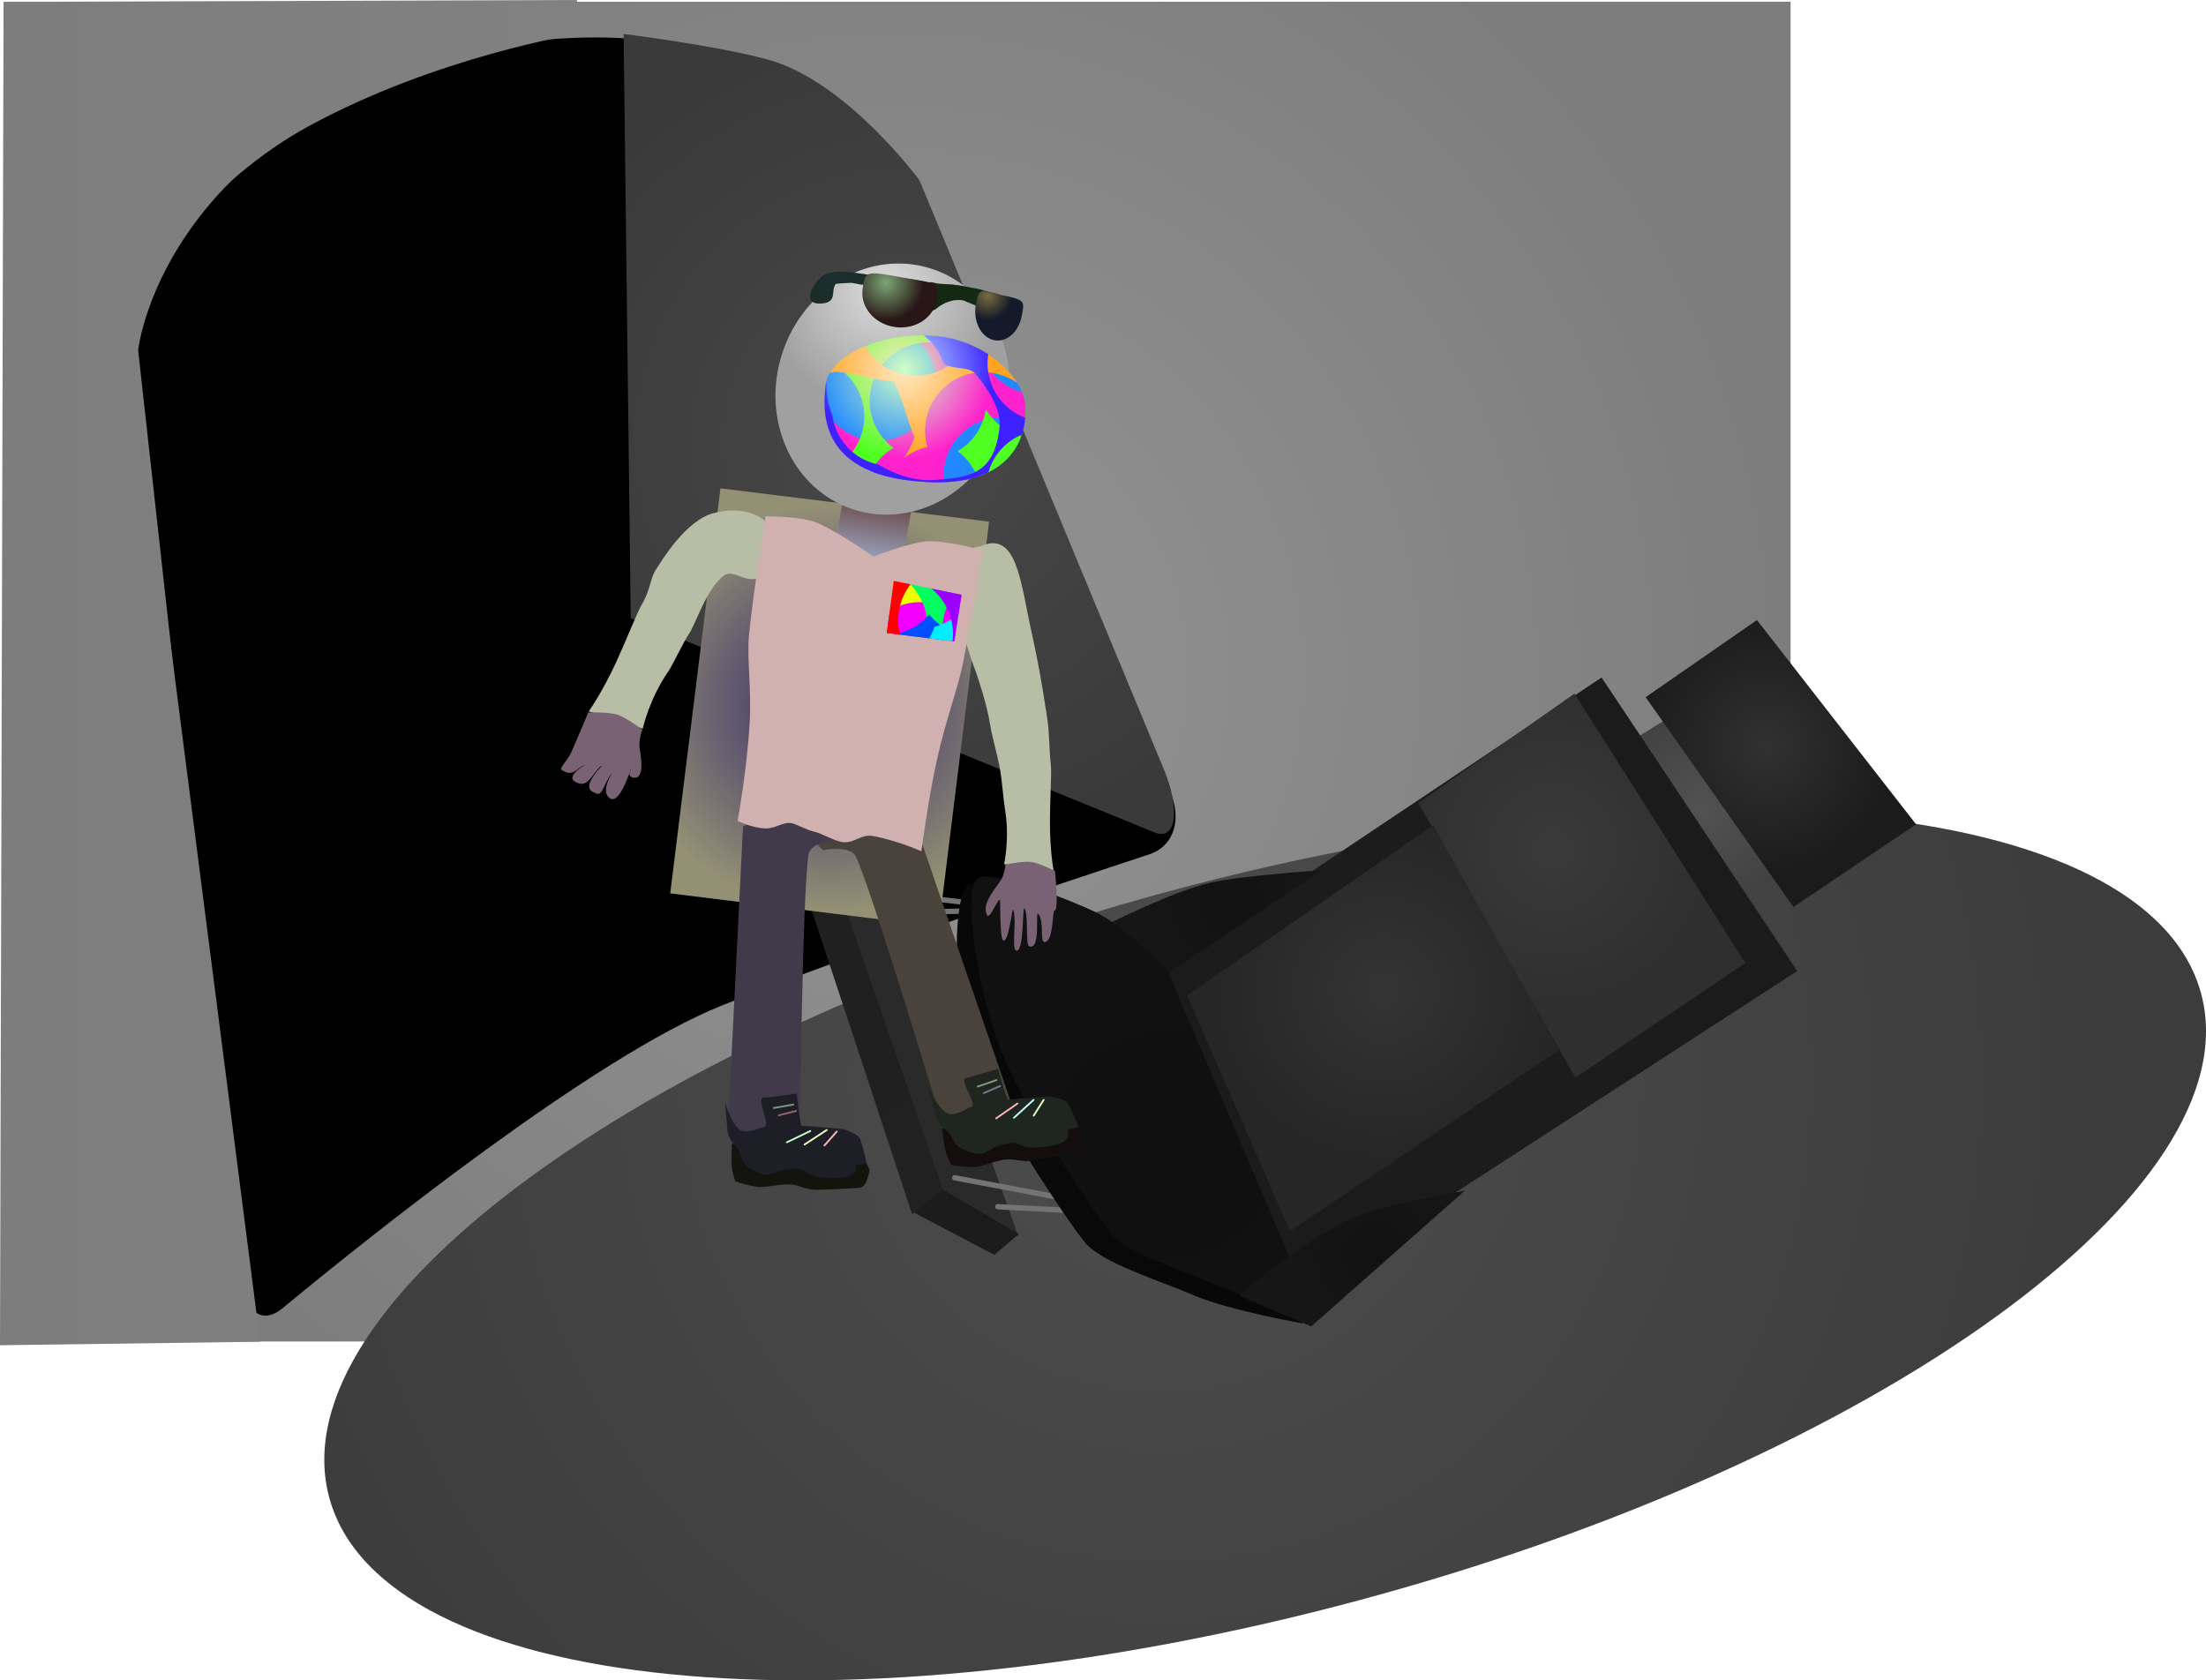 <svg version="1.1" xmlns="http://www.w3.org/2000/svg" xmlns:xlink="http://www.w3.org/1999/xlink" width="619.063" height="471.58" viewBox="0,0,619.063,471.58"><defs><radialGradient cx="240" cy="180" r="250.5" gradientUnits="userSpaceOnUse" id="color-1"><stop offset="0" stop-color="#949494"/><stop offset="1" stop-color="#7d7d7d"/></radialGradient><radialGradient cx="243.512" cy="115.551" r="114.5" gradientUnits="userSpaceOnUse" id="color-2"><stop offset="0" stop-color="#484848"/><stop offset="1" stop-color="#3a3a3a"/></radialGradient><radialGradient cx="313.801" cy="294.913" r="270.531" gradientUnits="userSpaceOnUse" id="color-3"><stop offset="0" stop-color="#4d4d4d"/><stop offset="1" stop-color="#3c3c3c"/></radialGradient><radialGradient cx="228.978" cy="289.729" r="66" gradientUnits="userSpaceOnUse" id="color-4"><stop offset="0" stop-color="#2a2a2a"/><stop offset="1" stop-color="#2a2a2a"/></radialGradient><radialGradient cx="222.203" cy="294.862" r="66" gradientUnits="userSpaceOnUse" id="color-5"><stop offset="0" stop-color="#1d1d1d"/><stop offset="1" stop-color="#1b1b1b"/></radialGradient><radialGradient cx="349.583" cy="454.239" r="249.957" gradientUnits="userSpaceOnUse" id="color-6"><stop offset="0" stop-color="#222222"/><stop offset="1" stop-color="#202020"/></radialGradient><radialGradient cx="308.172" cy="315.182" r="65" gradientUnits="userSpaceOnUse" id="color-7"><stop offset="0" stop-color="#090909"/><stop offset="1" stop-color="#080808"/></radialGradient><radialGradient cx="465.651" cy="218.72" r="26.5" gradientUnits="userSpaceOnUse" id="color-8"><stop offset="0" stop-color="#525252"/><stop offset="1" stop-color="#424242"/></radialGradient><radialGradient cx="389.18" cy="263.01" r="84" gradientUnits="userSpaceOnUse" id="color-9"><stop offset="0" stop-color="#1d1d1d"/><stop offset="1" stop-color="#1b1b1b"/></radialGradient><radialGradient cx="423.823" cy="229.419" r="44.75" gradientUnits="userSpaceOnUse" id="color-10"><stop offset="0" stop-color="#3a3a3a"/><stop offset="1" stop-color="#2f2f2f"/></radialGradient><radialGradient cx="376.452" cy="269.175" r="48.5" gradientUnits="userSpaceOnUse" id="color-11"><stop offset="0" stop-color="#343434"/><stop offset="1" stop-color="#262626"/></radialGradient><radialGradient cx="333.552" cy="245.025" r="26.25" gradientUnits="userSpaceOnUse" id="color-12"><stop offset="0" stop-color="#121212"/><stop offset="1" stop-color="#161616"/></radialGradient><radialGradient cx="315.51" cy="312.649" r="65" gradientUnits="userSpaceOnUse" id="color-13"><stop offset="0" stop-color="#101010"/><stop offset="1" stop-color="#111111"/></radialGradient><radialGradient cx="483.589" cy="200.604" r="36.25" gradientUnits="userSpaceOnUse" id="color-14"><stop offset="0" stop-color="#313131"/><stop offset="1" stop-color="#1b1b1b"/></radialGradient><radialGradient cx="374.115" cy="343.702" r="26.25" gradientUnits="userSpaceOnUse" id="color-15"><stop offset="0" stop-color="#121212"/><stop offset="1" stop-color="#161616"/></radialGradient><radialGradient cx="220.83" cy="190.075" r="57.271" gradientUnits="userSpaceOnUse" id="color-16"><stop offset="0" stop-color="#33266a"/><stop offset="1" stop-color="#949074"/></radialGradient><linearGradient x1="234.518" y1="131.114" x2="231.54" y2="148.241" gradientUnits="userSpaceOnUse" id="color-17"><stop offset="0" stop-color="#694444"/><stop offset="1" stop-color="#98a1b9"/></linearGradient><radialGradient cx="236.181" cy="72.67" r="33.285" gradientUnits="userSpaceOnUse" id="color-18"><stop offset="0" stop-color="#dcdcdc"/><stop offset="1" stop-color="#a0a0a0"/></radialGradient><radialGradient cx="223.119" cy="69.255" r="25.553" gradientUnits="userSpaceOnUse" id="color-19"><stop offset="0" stop-color="#1c2f30"/><stop offset="1" stop-color="#142913"/></radialGradient><radialGradient cx="265.248" cy="74.523" r="6.726" gradientUnits="userSpaceOnUse" id="color-20"><stop offset="0" stop-color="#786c41"/><stop offset="1" stop-color="#141a29"/></radialGradient><radialGradient cx="236.644" cy="70.962" r="10.589" gradientUnits="userSpaceOnUse" id="color-21"><stop offset="0" stop-color="#7ba676"/><stop offset="1" stop-color="#291616"/></radialGradient><radialGradient cx="241.696" cy="95.305" r="25.002" gradientUnits="userSpaceOnUse" id="color-22"><stop offset="0" stop-color="#d1ffc4"/><stop offset="1" stop-color="#2188ff"/></radialGradient><radialGradient cx="241.696" cy="95.305" r="25.002" gradientUnits="userSpaceOnUse" id="color-23"><stop offset="0" stop-color="#ceffc4"/><stop offset="1" stop-color="#ff21cc"/></radialGradient><radialGradient cx="241.696" cy="95.305" r="25.002" gradientUnits="userSpaceOnUse" id="color-24"><stop offset="0" stop-color="#ffe9c4"/><stop offset="1" stop-color="#4fff21"/></radialGradient><radialGradient cx="241.696" cy="95.305" r="25.002" gradientUnits="userSpaceOnUse" id="color-25"><stop offset="0" stop-color="#ffe9c4"/><stop offset="1" stop-color="#4fff21"/></radialGradient><radialGradient cx="241.696" cy="95.305" r="25.002" gradientUnits="userSpaceOnUse" id="color-26"><stop offset="0" stop-color="#ffe9c4"/><stop offset="1" stop-color="#ffa321"/></radialGradient><radialGradient cx="241.696" cy="95.305" r="25.002" gradientUnits="userSpaceOnUse" id="color-27"><stop offset="0" stop-color="#c4f0ff"/><stop offset="1" stop-color="#3d21ff"/></radialGradient><linearGradient x1="-11.988" y1="179.285" x2="150.93" y2="179.285" gradientUnits="userSpaceOnUse" id="color-28"><stop offset="0" stop-color="#7d7d7d"/><stop offset="1" stop-color="#818181"/></linearGradient></defs><g transform="translate(11.988,8.482)"><g data-paper-data="{&quot;isPaintingLayer&quot;:true}" fill-rule="nonzero" stroke-linejoin="miter" stroke-miterlimit="10" stroke-dasharray="" stroke-dashoffset="0" style="mix-blend-mode: normal"><path d="M-10.5,368v-376h501v376z" fill="url(#color-1)" stroke="none" stroke-width="0" stroke-linecap="butt"/><path d="M55.637,350.092c-3.894,-35.123 -28.86,-260.284 -28.86,-260.284c0,0 6.135,-58.737 90.38,-83.324c88.943,-19.999 123.112,33.738 123.112,33.738c0,0 65.075,148.361 76.164,173.643c3.099,7.064 1.472,14.998 -6.005,17.453c-24.825,8.152 -82.744,27.484 -119.814,42.369c-36.1,14.495 -99.117,64.983 -123.292,84.95c-6.184,5.108 -10.697,0.368 -11.685,-8.545z" fill="#000000" stroke="none" stroke-width="NaN" stroke-linecap="butt"/><path d="M165.012,165.051l-2,-164c0,0 26.594,3.294 40.842,7.295c21.804,6.123 42.158,33.705 42.158,33.705c0,0 56.323,135.754 68.658,165.482c4.55,10.966 3.547,20.148 -2.691,17.598c-21.798,-8.911 -146.967,-60.081 -146.967,-60.081z" fill="url(#color-2)" stroke="none" stroke-width="0" stroke-linecap="butt"/><path d="M605.693,270.33c14.79,54.929 -90.81,131.12 -235.865,170.178c-145.055,39.058 -274.635,26.192 -289.426,-28.737c-14.79,-54.929 90.81,-131.12 235.865,-170.178c145.055,-39.058 274.635,-26.192 289.426,28.737z" fill="url(#color-3)" stroke="none" stroke-width="NaN" stroke-linecap="butt"/><g data-paper-data="{&quot;index&quot;:null}"><path d="M221.721,237.514l18.636,7.208l33.462,93.837l-22.259,-11.991z" fill="url(#color-4)" stroke="none" stroke-width="0" stroke-linecap="butt"/><path d="M252.453,325.264l21.462,12.595l-6.871,5.834l-22.96,-12.087z" fill="url(#color-5)" stroke="none" stroke-width="0" stroke-linecap="butt"/><path d="M243.988,332.306l-29.012,-87.798l7.587,-5.883l30.01,86.549z" data-paper-data="{&quot;index&quot;:null}" fill="url(#color-6)" stroke="none" stroke-width="0" stroke-linecap="butt"/><path d="M226.682,241.067l49.674,5.719l-37.993,0.88" fill="none" stroke="#747474" stroke-width="1.5" stroke-linecap="round"/><path d="M255.925,322.049l55.245,10.406l-43.14,-2.284" fill="none" stroke="#747474" stroke-width="1.5" stroke-linecap="round"/><path d="M261.551,288.703c-6.533,-17.094 -5.977,-42.563 -2.561,-48.303c2.176,-3.656 19.206,5.023 28.791,9.471c7.942,3.686 20.287,15.942 20.287,15.942l45.548,97.127c0,0 -20.995,-3.761 -30.444,-7.84c-9.808,-4.234 -25.98,-9.117 -30.686,-14.88c-4.673,-5.722 -24.858,-35.617 -30.935,-51.518z" fill="url(#color-7)" stroke="none" stroke-width="0" stroke-linecap="butt"/><path d="M447.246,198.564l11.475,-7.129l27.957,45.071l-12.44,8.382z" fill="url(#color-8)" stroke="none" stroke-width="0" stroke-linecap="butt"/><path d="M314.438,263.933l123.018,-82.286l54.905,82.381l-141.83,91.947z" fill="url(#color-9)" stroke="none" stroke-width="0" stroke-linecap="butt"/><path d="M386.041,216.893l43.809,-30.724l47.938,75.62l-47.685,32.13z" fill="url(#color-10)" stroke="none" stroke-width="0" stroke-linecap="butt"/><path d="M321.129,270.88l69.103,-47.767l35.257,63.063l-75.467,50.85z" fill="url(#color-11)" stroke="none" stroke-width="0" stroke-linecap="butt"/><path d="M299.119,250.741c0,0 17.843,-8.949 28.219,-11.424c8.731,-2.083 31.616,-3.571 31.616,-3.571l-43.124,29.057z" fill="url(#color-12)" stroke="none" stroke-width="0" stroke-linecap="butt"/><path d="M268.889,286.17c-6.533,-17.094 -10.412,-41.987 -6.996,-47.727c2.176,-3.656 23.641,4.446 33.226,8.895c7.942,3.686 20.287,15.942 20.287,15.942l42.23,99.362c0,0 -17.677,-5.996 -27.127,-10.075c-9.808,-4.234 -25.98,-9.117 -30.686,-14.88c-4.673,-5.722 -24.858,-35.617 -30.935,-51.518z" fill="url(#color-13)" stroke="none" stroke-width="0" stroke-linecap="butt"/><path d="M449.825,187.179l31.234,-21.649l44.659,57.331l-34.416,23.19z" fill="url(#color-14)" stroke="none" stroke-width="0" stroke-linecap="butt"/><path d="M335.688,355.124c0,0 20.547,-17.425 32.578,-22.087c10.098,-3.914 30.792,-7.346 30.792,-7.346l-43.08,38.071z" fill="url(#color-15)" stroke="none" stroke-width="0" stroke-linecap="butt"/></g><g><path d="M176.093,242.237l14.097,-113.672l75.378,9.348l-14.097,113.672z" fill="url(#color-16)" stroke="#ed6b00" stroke-width="0" stroke-linecap="butt"/><path d="M221.971,146.577l2.978,-17.126l19.139,3.328l-2.978,17.126z" fill="url(#color-17)" stroke="#000000" stroke-width="0" stroke-linecap="butt"/><g><path d="M251.809,305.027c0,0 -18.828,-62.697 -23.576,-73.052c-1.553,-3.386 -9.258,-1.893 -9.258,-1.893c0,0 -9.834,-8.836 -0.848,-10.845c7.594,-1.698 25.529,-0.033 25.529,-0.033l27.97,81.392z" data-paper-data="{&quot;index&quot;:null}" fill="#4a433c" stroke="#000000" stroke-width="0" stroke-linecap="butt"/><path d="M289.763,314.754c-1.468,0.328 -6.54,1.498 -11.686,2.439c-3.129,0.572 -5.052,-0.477 -7.442,-0.314c-3.009,0.205 -7.154,2.173 -9.363,2.169c-4.07,-0.008 -6.311,-0.612 -6.311,-0.612c0,0 -1.234,-2.39 -1.585,-3.769c-0.473,-1.857 -0.998,-6.373 -0.998,-6.373c0,0 14.628,-3.581 20.471,-4.367c3.457,-0.465 10.859,-0.746 10.859,-0.746c0,0 3.956,0.716 4.721,1.656c0.938,1.151 3.263,4.441 3.263,4.441c0,0 0.119,5.018 -1.929,5.475z" data-paper-data="{&quot;index&quot;:null}" fill="#140d0d" stroke="#000000" stroke-width="0" stroke-linecap="butt"/><path d="M287.667,308.528c-0.615,0.137 2.626,3.577 -5.745,4.75c-7.905,1.108 -7.533,-1.405 -10.312,-0.993c-5.812,0.861 -6.078,2.906 -8.638,3.081c-0.892,0.061 -1.333,0 -4.956,-1.415c-2.492,-0.973 -2.618,-3.968 -4.451,-5.191c-2.677,-1.787 -3.046,-4.222 -3.046,-4.222l-1.876,-7.504c0,0 2.426,5.195 4.96,6.772c2.267,1.411 5.727,-1.329 6.924,-1.597c2.097,-0.469 -3.515,-7.711 -1.5,-8.114c1.084,-0.217 9.089,-2.641 9.089,-2.641c0,0 2.287,8.796 2.874,8.717c3.457,-0.465 11.759,-0.947 11.759,-0.947c0,0 3.956,0.716 4.721,1.656c0.938,1.151 3.2,6.977 3.2,6.977c0,0 -0.955,0.214 -3.003,0.671z" data-paper-data="{&quot;index&quot;:null}" fill="#1f261f" stroke="#000000" stroke-width="0" stroke-linecap="butt"/><path d="M267.543,305.387l6.002,-4.179" fill="none" stroke="#ffb5b5" stroke-width="0.5" stroke-linecap="round"/><path d="M278.049,300.201l-5.5,5.013" fill="none" stroke="#bffdff" stroke-width="0.5" stroke-linecap="round"/><path d="M280.885,300.198l-2.797,4.408" fill="none" stroke="#eaffc1" stroke-width="0.5" stroke-linecap="round"/><path d="M267.663,294.641l-5.27,1.809" fill="none" stroke="#8d967b" stroke-width="0.5" stroke-linecap="round"/><path d="M268.666,296.309l-4.603,1.975" fill="none" stroke="#767796" stroke-width="0.5" stroke-linecap="round"/></g><g data-paper-data="{&quot;index&quot;:null}" stroke="#000000" stroke-width="0" stroke-linecap="butt"><path d="M153.214,191.148c0,0 3.573,-4.861 7.687,-13.748c2.471,-5.337 6.04,-14.281 7.19,-16.194c2.565,-4.267 2.271,-7.253 4.05,-9.934c1.454,-2.19 8.218,-13.754 16.256,-15.79c16.136,-4.087 22.321,10.724 15.8,15.237c-5.302,7.411 -9.61,-0.25 -13.114,2.39c-4.855,3.659 -7.851,13.637 -9.739,16.317c-1.374,1.949 -4.46,8.582 -5.775,10.493c-5.47,7.949 -7.18,16.105 -7.18,16.105z" fill="#b8bda6"/><path d="M148.392,202.52c2.123,-4.852 4.704,-11.073 4.704,-11.073c0,0 5.673,-0.158 8.169,0.638c2.564,0.817 7.017,4.204 7.017,4.204c0,0 -1.194,3.001 -0.73,5.546c0.437,2.4 1.443,9.192 -2.312,7.753c-1.435,-0.55 0.256,-2.469 -0.175,-2.281c-0.048,0.021 -3.082,10.043 -5.831,8.287c-3.042,-1.943 0.81,-7.506 0.539,-7.172c-2.506,3.094 -2.557,7.089 -4.95,5.533c-4.598,-1.516 3.208,-8.373 2.039,-7.578c-2.183,1.486 -3.589,5.959 -6.429,4.967c-5.354,-1.645 3.183,-5.877 1.719,-5.208c-2.764,1.264 -3.337,3.494 -6.413,1.509c-1.081,-0.432 1.558,-2.63 2.65,-5.126z" data-paper-data="{&quot;index&quot;:null}" fill="#786274"/></g><g data-paper-data="{&quot;index&quot;:null}" stroke="#000000" stroke-width="0" stroke-linecap="butt"><path d="M269.776,234.049c0,0 1.661,-7.139 0.246,-15.506c-0.34,-2.012 -0.927,-8.632 -1.299,-10.696c-0.882,-4.885 -2.336,-9.629 -2.793,-12.635c-0.982,-6.465 -4.079,-15.192 -4.079,-15.192c0,0 -13.321,-33.418 1.174,-35.137c10.466,-4.834 11.354,10.191 14.517,24.25c2.653,11.791 4.263,23.516 4.478,24.936c0.425,2.798 0.442,7.968 0.906,12.322c0.208,1.952 -0.262,10.408 -0.271,15.581c-0.015,8.612 1.032,13.814 1.032,13.814z" fill="#b8bda6"/><path d="M283.917,247.068c-0.617,-0.068 -0.211,8.952 -2.833,8.824c-1.29,-0.063 0.02,-5.866 -1.716,-7.899c-0.919,-1.076 0.847,10.307 -2.52,9.092c-1.156,-0.417 -0.135,-8.653 -1.325,-10.647c-0.637,-1.067 -0.077,12.56 -2.337,11.858c-1.342,-0.417 0.109,-7.91 -0.742,-11.307c-0.415,-1.655 -1.285,9.256 -2.906,8.449c-0.992,-0.494 -0.792,-11.178 -0.901,-11.301c-0.609,-0.69 -2.894,5.745 -3.65,4.171c-1.393,-2.901 1.449,-6.279 3.696,-9.457c1.314,-1.857 1.475,-4.693 1.475,-4.693c0,0 4.807,-1.05 7.155,-0.751c2.286,0.291 6.752,2.521 6.752,2.521c0,0 1.157,11.283 -0.149,11.139z" data-paper-data="{&quot;index&quot;:null}" fill="#786274"/></g><g><path d="M192.227,309.344l4.295,-85.956c0,0 16.77,-6.575 24.537,-7.05c9.19,-0.563 2.193,10.655 2.193,10.655c0,0 -7.817,0.703 -8.37,4.387c-1.689,11.265 -2.387,76.725 -2.387,76.725z" fill="#413a4a" stroke="#000000" stroke-width="0" stroke-linecap="butt"/><path d="M232.055,319.761c0,0 -0.676,4.974 -2.77,5.102c-1.501,0.092 -6.694,0.444 -11.925,0.56c-3.18,0.07 -4.913,-1.27 -7.299,-1.487c-3.004,-0.273 -7.408,1.014 -9.588,0.66c-4.018,-0.651 -6.134,-1.602 -6.134,-1.602c0,0 -0.841,-2.555 -0.969,-3.972c-0.173,-1.909 0.023,-6.45 0.023,-6.45c0,0 15.01,-1.223 20.904,-1.074c3.488,0.088 10.84,0.981 10.84,0.981c0,0 3.792,1.333 4.4,2.382c0.744,1.285 2.519,4.901 2.519,4.901z" data-paper-data="{&quot;index&quot;:null}" fill="#12140d" stroke="#000000" stroke-width="0" stroke-linecap="butt"/><path d="M231.27,318.196c0,0 -0.977,0.06 -3.071,0.188c-0.629,0.039 2.027,3.948 -6.424,3.782c-7.981,-0.156 -7.216,-2.579 -10.025,-2.612c-5.875,-0.069 -6.461,1.908 -9.017,1.676c-0.89,-0.081 -1.316,-0.211 -4.67,-2.181c-2.306,-1.355 -1.957,-4.332 -3.574,-5.83c-2.361,-2.188 -2.34,-4.651 -2.34,-4.651l-0.666,-7.707c0,0 1.574,5.514 3.826,7.472c2.015,1.752 5.865,-0.407 7.09,-0.482c2.145,-0.132 -2.251,-8.17 -0.198,-8.249c1.104,-0.043 9.392,-1.17 9.392,-1.17c0,0 0.866,9.047 1.46,9.062c3.488,0.088 11.761,0.924 11.761,0.924c0,0 3.792,1.333 4.4,2.382c0.744,1.285 2.056,7.396 2.056,7.396z" data-paper-data="{&quot;index&quot;:null}" fill="#1e1e26" stroke="#000000" stroke-width="0" stroke-linecap="butt"/><path d="M208.825,312.099l6.587,-3.177" fill="none" stroke="#c1ffce" stroke-width="0.5" stroke-linecap="round"/><path d="M220.018,308.64l-6.224,4.08" fill="none" stroke="#eaffc1" stroke-width="0.5" stroke-linecap="round"/><path d="M222.82,309.085l-3.46,3.911" fill="none" stroke="#ffb5b5" stroke-width="0.5" stroke-linecap="round"/><path d="M205.153,302.46l5.49,-0.953" fill="none" stroke="#7d967f" stroke-width="0.5" stroke-linecap="round"/><path d="M206.512,304.535l4.857,-1.222" fill="none" stroke="#966262" stroke-width="0.5" stroke-linecap="round"/></g><path d="M194.99,221.924c0,0 2.596,-13.872 3.401,-27.573c0.547,-9.31 -0.797,-17.996 -0.213,-24.311c1.095,-11.851 4.712,-33.631 4.712,-33.631c0,0 9.484,-0.02 13.797,1.594c5.49,2.055 16.473,9.735 16.473,9.735c0,0 10.068,-4.002 15.027,-4.296c5.233,-0.311 15.596,2.479 15.596,2.479c0,0 -3.782,23.08 -5.524,31.639c-1.542,7.574 -4.724,15.616 -7.224,26.794c-2.577,11.521 -4.451,26.068 -4.451,26.068c0,0 -6.61,-3.008 -13.64,-4.281c-3.193,-0.578 -4.885,1.821 -7.973,1.747c-2.469,-0.059 -6.369,-2.569 -8.673,-3.023c-1.742,-0.343 -4.916,-2.131 -6.153,-2.334c-2.499,-0.412 -4.389,1.537 -7.354,1.483c-3.444,-0.063 -7.799,-2.09 -7.799,-2.09z" fill="#d1b0b0" stroke="#292e32" stroke-width="0" stroke-linecap="butt"/><g stroke="none" stroke-width="0" stroke-linecap="butt"><path d="M236.86,169.181l1.975,-14.639l19.009,3.903l-2.042,13.071z" fill="#f200ff"/><path d="M238.835,154.542l9.976,2.048c0.604,1.723 1.491,3.326 2.613,4.746c-0.886,-0.294 -1.809,-0.517 -2.764,-0.66c-3.953,-0.591 -7.787,0.283 -10.951,2.215z" fill="#eeff00"/><path d="M248.055,170.561c1.05,-5.4 -0.77,-11.1 -4.566,-15.064l12.467,2.56c-1.706,2.164 -2.888,4.789 -3.325,7.71c-0.274,1.833 -0.233,3.641 0.083,5.368z" fill="#00ff5f"/><path d="M252.851,171.153l-13.539,-1.67c3.733,-0.707 7.083,-2.698 9.492,-5.558c1.494,1.924 3.415,3.52 5.649,4.629c-0.609,0.808 -1.147,1.677 -1.602,2.599z" fill="#004fff"/><path d="M236.86,169.181l1.975,-14.639l4.713,0.968c-1.7,2.162 -2.877,4.781 -3.313,7.695c-0.331,2.213 -0.202,4.389 0.314,6.431z" fill="#ff0000"/><path d="M257.02,163.72l-1.218,7.797l-7.044,-0.869c0.602,-1.003 1.101,-2.079 1.481,-3.218c2.538,-0.682 4.861,-1.965 6.78,-3.71z" fill="#00efff"/><path d="M257.844,158.445l-2.042,13.071l-0.475,-0.059c0.728,-5.79 -1.671,-11.284 -5.908,-14.743z" fill="#9c00ff"/></g><g data-paper-data="{&quot;index&quot;:null}" stroke-linecap="butt"><path d="M269.364,110.809c-6.089,18.647 -24.864,29.245 -41.935,23.671c-17.072,-5.574 -25.976,-25.209 -19.887,-43.856c6.089,-18.647 24.864,-29.245 41.935,-23.671c17.072,5.574 25.976,25.209 19.887,43.856z" fill="url(#color-18)" stroke="none" stroke-width="0"/><path d="M229.601,71.396c-0.422,-0.096 -1.512,-0.328 -2.716,-0.503c-1.422,0.089 -3.057,0.117 -4.363,0.304c-1.4,1.926 0.475,4.978 -3.527,5.455c-6.827,0.813 -2.535,-6.27 0.226,-8.032c3.936,-1.668 8.558,-0.513 12.691,0.009c5.692,0.72 11.428,0.84 16.829,2.245c0.267,-0.143 0.585,-0.194 0.903,-0.12l1.455,0.334c0.774,0.045 1.612,0.103 2.485,0.184c2.329,0.03 4.985,0.517 7.428,1.068c1.237,0.151 2.361,0.4 3.235,0.775c0.676,0.167 1.306,0.322 1.871,0.451l1.534,0.352c0.699,0.16 1.135,0.857 0.975,1.556c-0.143,0.622 -0.71,1.036 -1.326,1.007l-0.872,-0.024c0.254,0.408 0.461,0.848 0.616,1.321l0.659,-0.103l0.257,1.646c0.03,0.167 0.028,0.343 -0.013,0.52c-0.16,0.699 -0.857,1.135 -1.556,0.975c-0.212,-0.049 -0.401,-0.147 -0.556,-0.28l-1.066,-0.879l0.026,-0.031l-0.112,-0.047c-0.697,-0.825 -1.453,-1.522 -2.25,-2.087c-1.334,-0.489 -2.705,-1.1 -4.113,-1.691c-2.585,-0.378 -5.295,0.413 -7.722,2.473c0,0 -0.991,0.838 -1.829,-0.153c-0.838,-0.991 0.153,-1.829 0.153,-1.829c0.212,-0.178 0.426,-0.349 0.642,-0.512l-0.756,-0.005c-0.102,0.001 -0.206,-0.009 -0.309,-0.033c-0.699,-0.16 -1.135,-0.857 -0.975,-1.556c0.081,-0.354 0.299,-0.64 0.586,-0.816c-0.592,-0.192 -1.16,-0.342 -1.674,-0.38c-3.584,-0.265 -8.768,-1.657 -13.816,-2.488c-0.163,0.591 -0.715,0.979 -1.312,0.951l-1.581,-0.044l0.001,-0.051l-0.02,-0.001z" fill="url(#color-19)" stroke="none" stroke-width="0.5"/><path d="M268.946,74.284c6.758,1.448 6.669,1.528 5.746,6.111c-0.923,4.583 -4.534,7.493 -8.064,6.498c-3.531,-0.995 -5.644,-5.517 -4.721,-10.101c0.923,-4.583 0.702,-3.867 7.039,-2.509z" data-paper-data="{&quot;index&quot;:null}" fill="url(#color-20)" stroke="#000000" stroke-width="0"/><path d="M250.867,75.537c-0.706,5.085 -5.93,8.561 -11.668,7.764c-5.738,-0.797 -9.818,-5.565 -9.112,-10.649c0.706,-5.085 0.61,-5.21 11.385,-3.226c10.105,1.86 10.101,1.026 9.395,6.111z" fill="url(#color-21)" stroke="#000000" stroke-width="0"/><path d="M246.606,126.69c-27.277,-1.886 -28.018,-17.604 -26.894,-27.039c1.124,-9.435 18.098,-15.403 31.803,-13.77c13.706,1.633 25.317,12.4 24.193,21.835c0,0 1.04,21.344 -29.103,18.974z" data-paper-data="{&quot;index&quot;:null}" fill="url(#color-22)" stroke="#ed6b00" stroke-width="0"/><path d="M246.606,126.69c-21.736,-1.503 -26.622,-11.79 -27.141,-20.681c2.377,4.871 7.118,8.459 12.902,9.11c8.992,1.011 17.102,-5.458 18.113,-14.45c0.674,-5.992 -1.974,-11.592 -6.476,-14.961c2.536,-0.167 5.076,-0.117 7.512,0.173c4.178,0.498 8.161,1.844 11.648,3.743c1.389,5.707 5.796,10.357 11.614,11.936c0.827,2.045 1.173,4.131 0.931,6.156c0,0 0.042,0.864 -0.136,2.226c-1.422,-0.602 -2.954,-1.012 -4.567,-1.194c-8.992,-1.011 -17.102,5.458 -18.113,14.45c-0.139,1.237 -0.137,2.456 -0.006,3.643c-1.927,0.071 -4.015,0.026 -6.28,-0.152z" data-paper-data="{&quot;index&quot;:null}" fill="url(#color-23)" stroke="#ed6b00" stroke-width="0"/><path d="M251.515,85.881c4.668,0.556 9.092,2.172 12.854,4.433c-0.885,1.642 -1.501,3.461 -1.783,5.406c-2.525,-4.294 -6.969,-7.389 -12.3,-7.988c-8.992,-1.011 -17.102,5.458 -18.113,14.45c-0.678,6.028 2.006,11.66 6.559,15.022c-2.631,1.548 -4.811,3.817 -6.242,6.568c-2.706,-1.094 -4.876,-2.428 -6.609,-3.921c2.465,-2.519 4.139,-5.847 4.563,-9.62c0.751,-6.681 -2.626,-12.874 -8.1,-16.031c5.483,-6.157 18.347,-9.608 29.172,-8.319z" data-paper-data="{&quot;index&quot;:null}" fill="url(#color-24)" stroke="#ed6b00" stroke-width="0"/><path d="M264.668,106.376c2.141,3.642 5.664,6.422 9.937,7.547c-1.445,4.008 -4.758,8.918 -12.335,11.382c-1.132,-2.856 -3.05,-5.343 -5.516,-7.164c4.148,-2.441 7.175,-6.673 7.914,-11.765z" data-paper-data="{&quot;index&quot;:null}" fill="url(#color-25)" stroke="#ed6b00" stroke-width="0"/><path d="M244.633,114.344c0.081,-0.235 -0.53,-1.449 -0.669,-1.823c-1.695,-4.551 -2.793,-9.362 -5.019,-13.679c-0.21,-0.408 -1.879,-0.346 -2.621,-0.479c-4.543,-0.816 -9.013,-2.23 -13.622,-2.491c-0.59,-0.033 -1.208,0.1 -1.842,0.37c1.792,-3.15 5.433,-5.751 9.945,-7.591c2.504,4.393 7.001,7.569 12.41,8.178c6.982,0.785 13.433,-2.94 16.441,-8.855c6.032,2.418 11.044,6.488 13.808,11.003c-2.185,-1.548 -4.781,-2.582 -7.631,-2.902c-8.992,-1.011 -17.102,5.458 -18.113,14.45c-0.251,2.231 -0.041,4.407 0.553,6.435c-2.407,0.529 -4.635,1.592 -6.539,3.072c1.369,-2.178 2.39,-4.209 2.897,-5.688z" data-paper-data="{&quot;index&quot;:null}" fill="url(#color-26)" stroke="#ed6b00" stroke-width="0"/><path d="M246.606,126.69c-27.277,-1.886 -28.018,-17.604 -26.894,-27.039c0.049,-0.41 0.128,-0.814 0.235,-1.21c-0.258,3.035 0.466,6.359 1.324,8.763c0.089,0.248 0.184,0.496 0.284,0.744c0.882,6.839 6.036,12.531 12.961,13.943c5.053,3.011 10.753,4.769 15.838,4.321c8.769,-0.774 16.595,-0.95 18.113,-14.45c0.615,-5.469 -3.106,-10.86 -6.538,-15.162c-2.001,-2.508 -6.558,-1.151 -9.117,-3.086c-1.036,-3.143 -3.005,-5.898 -5.614,-7.898c1.46,0.011 2.905,0.099 4.316,0.267c5.072,0.604 9.857,2.459 13.816,5.035c-0.036,0.23 -0.067,0.462 -0.093,0.696c-0.854,7.591 3.623,14.553 10.449,17.146c-0.063,1.035 -0.272,2.75 -0.928,4.722c-4.468,1.894 -7.984,5.73 -9.368,10.567c-4.263,2.093 -10.284,3.311 -18.785,2.643z" data-paper-data="{&quot;index&quot;:null}" fill="url(#color-27)" stroke="#ed6b00" stroke-width="0"/></g></g><path d="M-11.988,369.051l1,-377l160.918,-0.533l0.082,9.533c0,0 -39.47,6.291 -75.558,25.977c-26.803,14.62 -51.535,44.216 -49.362,61.142c8.79,68.486 35.921,279.882 35.921,279.882z" fill="url(#color-28)" stroke="none" stroke-width="0" stroke-linecap="butt"/></g></g></svg>